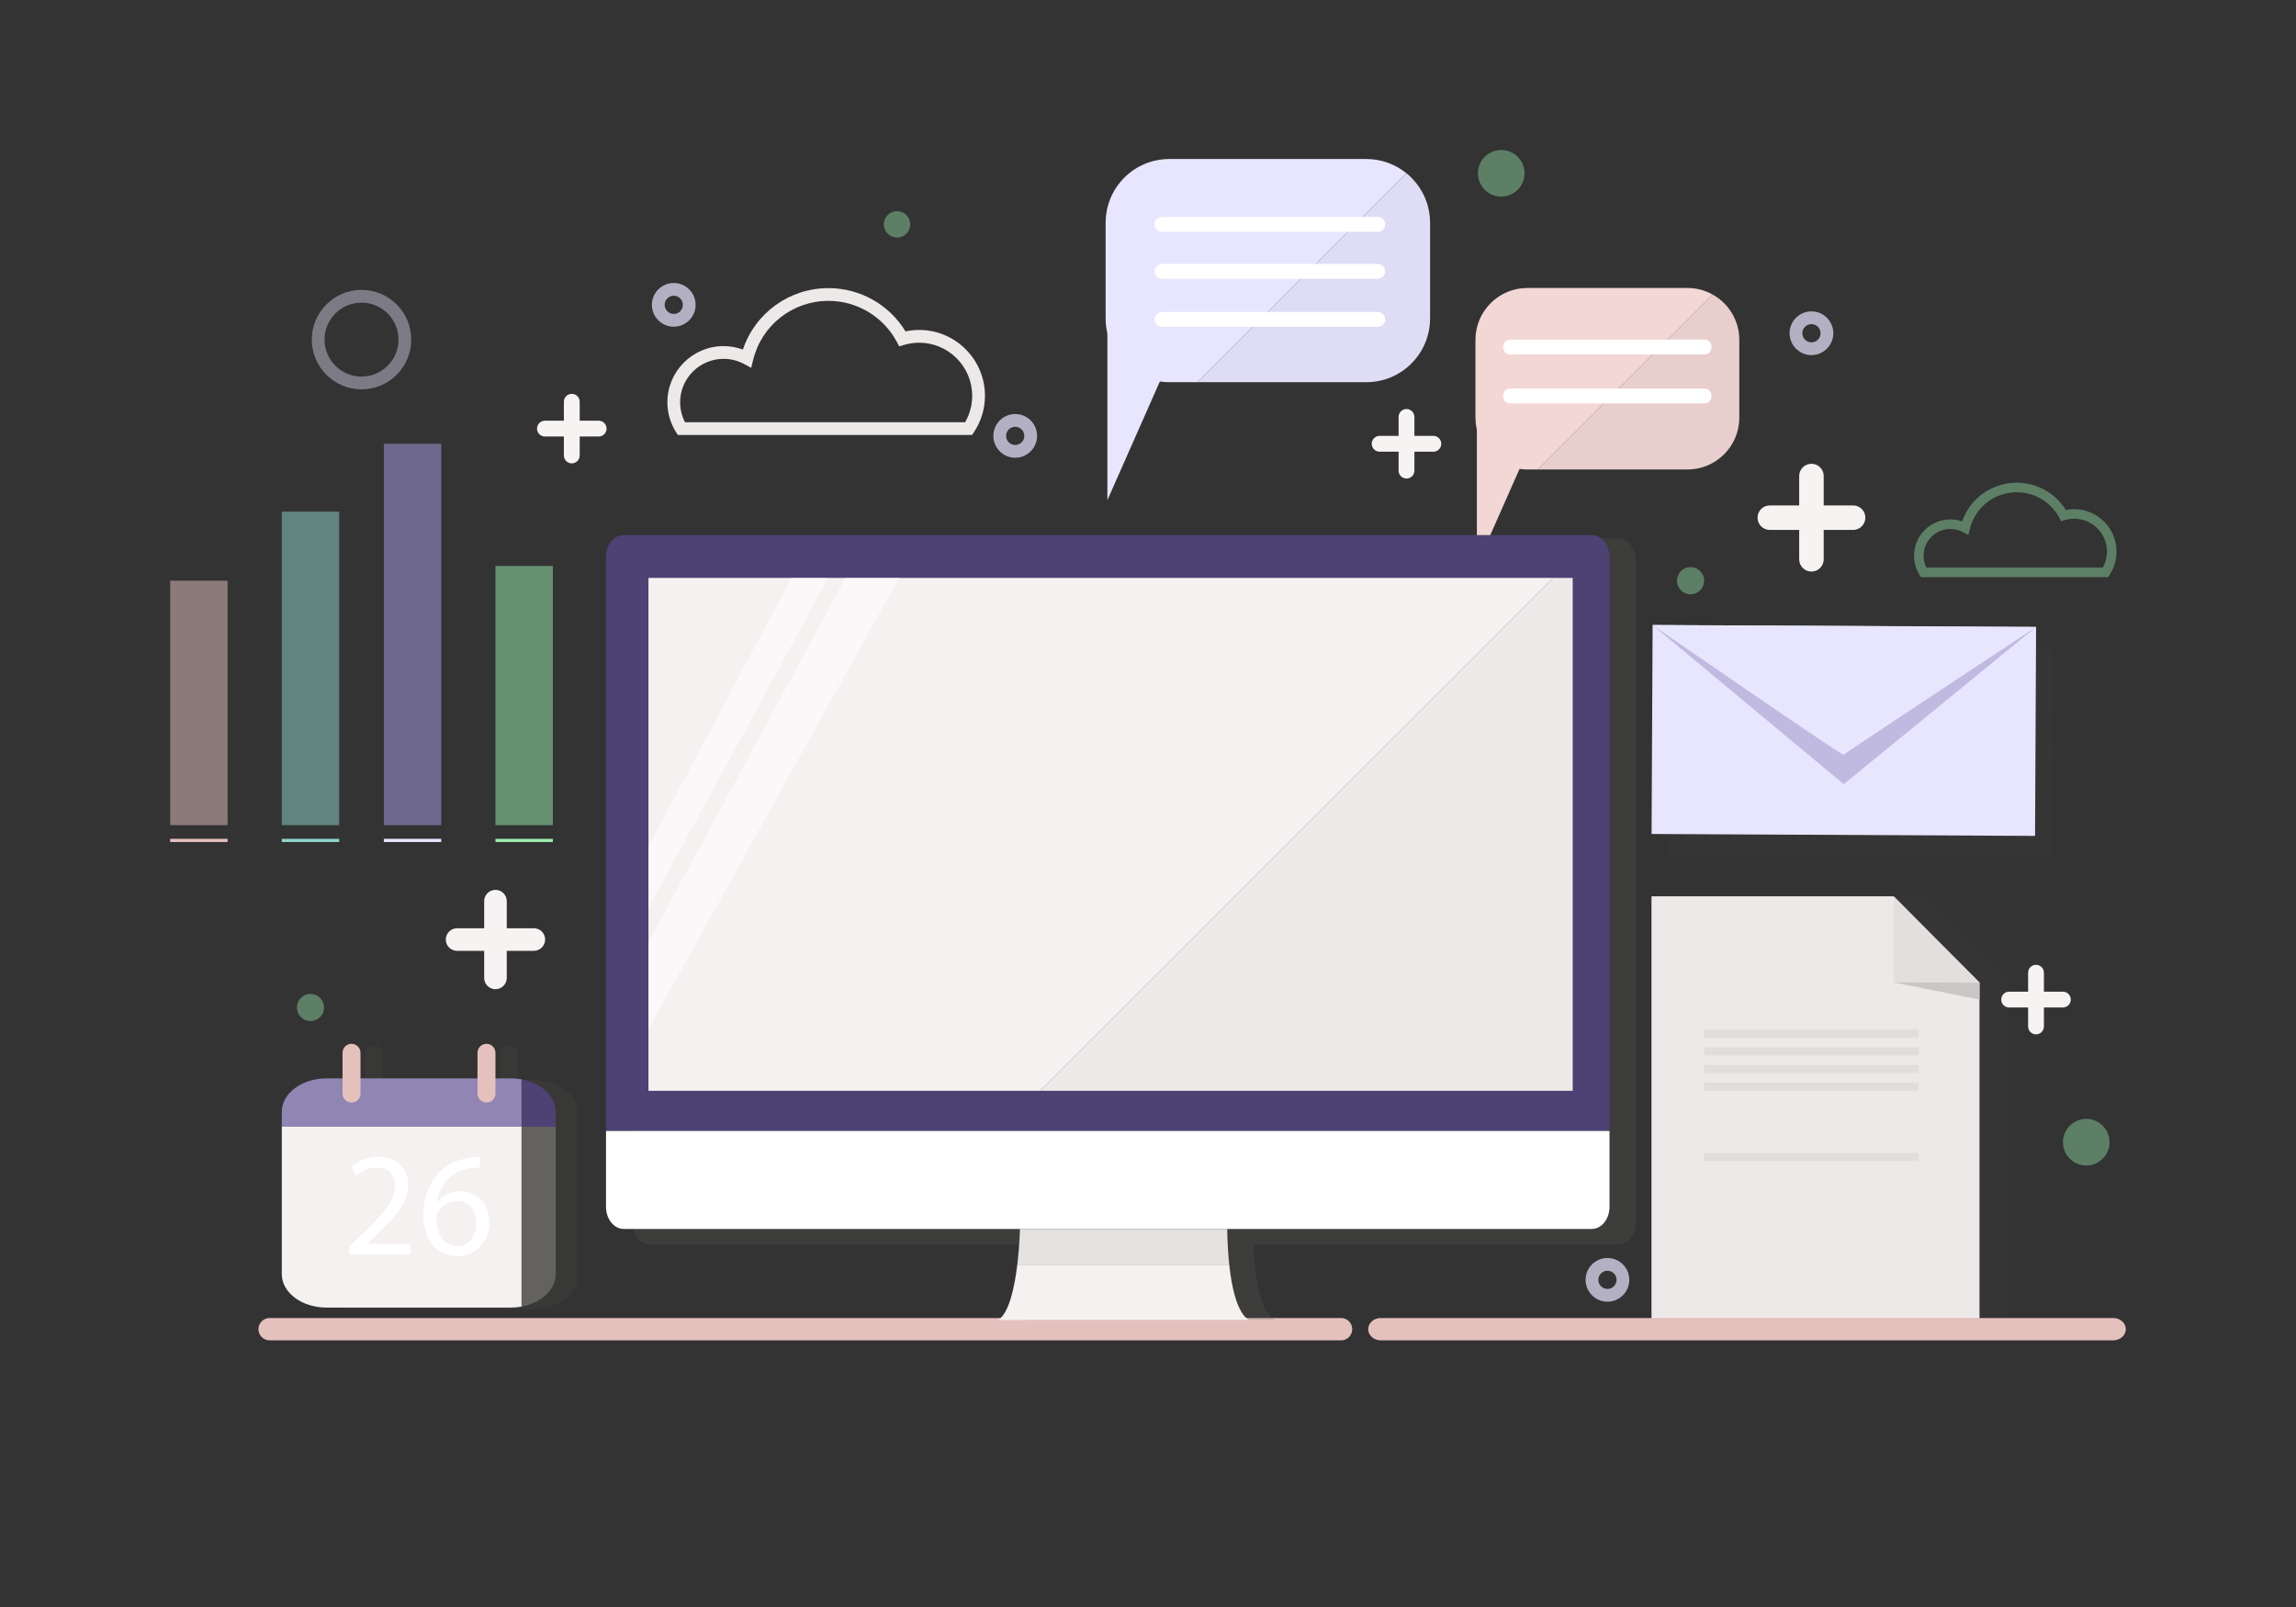 <?xml version="1.0" encoding="utf-8"?>
<svg id="master-artboard" viewBox="0 0 720 503.999" version="1.1" xmlns="http://www.w3.org/2000/svg" x="0px" y="0px" width="720px" height="503.999px" enable-background="new 0 0 720 503.999">
<rect x="0" y="0" width="720" height="503.999" fill="#333333" stroke="none"/>
<path d="M 0 0 H 720 V 503.999 H 0 V 0 Z" fill="#FFFFFF" transform="matrix(0.861, 0, 0, 0.861, 50.198, 7.105427357601002e-15)" style="fill-opacity: 0;"/>
<g transform="matrix(1, 0, 0, 1, 2.842170943040401e-14, 7.105427357601002e-15)">
		<g opacity="0.5">
			<g>
				<path d="M 88.37 160.473 H 106.37 V 258.789 H 88.37 V 160.473 Z" fill="#8ED6CE"/>
			</g>
			<g>
				<path d="M 53.37 182.124 H 71.37 V 258.79 H 53.37 V 182.124 Z" fill="#E5C1BE"/>
			</g>
			<g>
				<path d="M 120.37 139.183 H 138.37 V 258.789 H 120.37 V 139.183 Z" fill="#AC9DEA"/>
			</g>
			<g>
				<path d="M 155.37 177.507 H 173.37 V 258.789 H 155.37 V 177.507 Z" fill="#9AEFB0"/>
			</g>
		</g>
		<g>
			<path d="M 53.37 263.078 H 71.37 V 264.078 H 53.37 V 263.078 Z" fill="#E5C1BE"/>
		</g>
		<g>
			<path d="M 88.37 263.078 H 106.37 V 264.078 H 88.37 V 263.078 Z" fill="#8ED6CE"/>
		</g>
		<g>
			<path d="M 120.37 263.078 H 138.37 V 264.078 H 120.37 V 263.078 Z" fill="#E8E6FF"/>
		</g>
		<g>
			<path d="M 155.37 263.078 H 173.37 V 264.078 H 155.37 V 263.078 Z" fill="#9AEFB0"/>
		</g>
	</g>
<g opacity="0.1" transform="matrix(1, 0, 0, 1, 2.842170943040401e-14, 7.105427357601002e-15)">
		<path fill="#636260" d="M170.605,338.944c-1.059-0.192-2.158-0.305-3.295-0.305h-4.884v-8.018c0-1.556-1.261-2.817-2.817-2.817&#10;&#9;&#9;&#9;s-2.817,1.262-2.817,2.817v8.018h-36.687v-8.018c0-1.556-1.261-2.817-2.817-2.817s-2.817,1.262-2.817,2.817v8.018h-5.041&#10;&#9;&#9;&#9;c-7.733,0-14.003,4.7-14.003,10.497v4.668v46.223c0,5.797,6.27,10.497,14.003,10.497h57.88c1.137,0,2.236-0.112,3.295-0.305&#10;&#9;&#9;&#9;c6.141-1.112,10.708-5.248,10.708-10.192v-46.223v-4.668C181.314,344.192,176.746,340.057,170.605,338.944z"/>
	</g><g transform="matrix(1, 0, 0, 1, 5.684341886080802e-14, 1.4210854715202004e-14)">
			<path fill="#4D4273" d="M174.257,348.701c0-4.944-4.568-9.08-10.708-10.192v14.86h10.708V348.701z"/>
		</g><path fill="#636260" d="M163.549,353.369v56.415c6.141-1.112,10.708-5.248,10.708-10.192v-46.223H163.549z" transform="matrix(1, 0, 0, 1, 8.526512829121202e-14, 2.1316282072803006e-14)"/><g transform="matrix(1, 0, 0, 1, 8.526512829121202e-14, 2.1316282072803006e-14)">
				<g>
					<path fill="#9085B3" d="M160.254,338.204h-57.88c-7.733,0-14.003,4.7-14.003,10.497v4.668h75.179v-14.86&#10;&#9;&#9;&#9;&#9;&#9;&#9;C162.49,338.316,161.391,338.204,160.254,338.204z"/>
				</g>
			</g><g transform="matrix(1, 0, 0, 1, 1.1368683772161603e-13, 2.842170943040401e-14)">
					<path fill="#F5F1F0" d="M88.37,353.369v46.223c0,5.797,6.27,10.497,14.003,10.497h57.88c1.137,0,2.236-0.112,3.295-0.305&#10;&#9;&#9;&#9;&#9;&#9;&#9;v-56.415H88.37z"/>
				</g><g transform="matrix(1, 0, 0, 1, 1.1368683772161603e-13, 2.842170943040401e-14)">
					<path fill="#FFFFFF" d="M109.501,393.457v-2.504l3.199-3.107c7.698-7.326,11.176-11.222,11.222-15.766&#10;&#9;&#9;&#9;&#9;&#9;&#9;c0-3.061-1.484-5.89-5.982-5.89c-2.736,0-5.008,1.392-6.399,2.551l-1.298-2.875c2.087-1.763,5.055-3.061,8.532-3.061&#10;&#9;&#9;&#9;&#9;&#9;&#9;c6.492,0,9.228,4.451,9.228,8.764c0,5.565-4.034,10.062-10.387,16.184l-2.411,2.227v0.093h13.541v3.385H109.501z"/>
				</g><path fill="#FFFFFF" d="M150.493,366.19c-0.834-0.046-1.901,0-3.061,0.186c-6.399,1.066-9.784,5.75-10.48,10.712h0.139&#10;&#9;&#9;&#9;&#9;&#9;&#9;c1.438-1.901,3.941-3.478,7.28-3.478c5.333,0,9.089,3.849,9.089,9.737c0,5.519-3.756,10.619-10.016,10.619&#10;&#9;&#9;&#9;&#9;&#9;&#9;c-6.446,0-10.666-5.008-10.666-12.845c0-5.936,2.133-10.619,5.101-13.587c2.504-2.457,5.843-3.987,9.646-4.451&#10;&#9;&#9;&#9;&#9;&#9;&#9;c1.206-0.186,2.226-0.232,2.968-0.232V366.19z M149.334,383.58c0-4.312-2.458-6.909-6.214-6.909&#10;&#9;&#9;&#9;&#9;&#9;&#9;c-2.458,0-4.73,1.53-5.843,3.709c-0.278,0.464-0.464,1.067-0.464,1.809c0.093,4.962,2.365,8.625,6.631,8.625&#10;&#9;&#9;&#9;&#9;&#9;&#9;C146.969,390.813,149.334,387.893,149.334,383.58z" transform="matrix(1, 0, 0, 1, 1.4210854715202004e-13, 3.552713678800501e-14)"/><g transform="matrix(1, 0, 0, 1, 1.1368683772161603e-13, 2.842170943040401e-14)">
					<path fill="#E5C1BE" d="M113.049,342.969c0,1.557-1.261,2.818-2.817,2.818l0,0c-1.556,0-2.817-1.262-2.817-2.818v-12.782&#10;&#9;&#9;&#9;&#9;&#9;&#9;c0-1.556,1.261-2.817,2.817-2.817l0,0c1.556,0,2.817,1.262,2.817,2.817V342.969z"/>
				</g><g transform="matrix(1, 0, 0, 1, 1.1368683772161603e-13, 2.842170943040401e-14)">
					<path fill="#E5C1BE" d="M155.37,342.969c0,1.557-1.261,2.818-2.817,2.818l0,0c-1.556,0-2.817-1.262-2.817-2.818v-12.782&#10;&#9;&#9;&#9;&#9;&#9;&#9;c0-1.556,1.261-2.817,2.817-2.817l0,0c1.556,0,2.817,1.262,2.817,2.817V342.969z"/>
				</g>
<g transform="matrix(1, 0, 0, 1, 2.842170943040401e-14, 7.105427357601002e-15)">
		<path d="M 602.619 280.562 L 526.75 280.562 L 526.75 413.011 L 629.61 413.011 L 629.61 307.554 Z" opacity="0.05" fill="#636260"/>
		<path d="M 593.758 281.107 L 517.889 281.107 L 517.889 413.556 L 620.749 413.556 L 620.749 308.099 Z" fill="#EDE9E8"/>
		<path d="M 593.758 308.099 L 620.749 308.219 L 593.878 281.107 Z" fill="#E3DFDE"/>
		<path d="M 593.758 308.099 L 620.749 308.219 L 620.749 313.494 Z" fill="#C9C6C5"/>
		<g>
			<path d="M 534.384 322.966 H 601.717 V 325.492 H 534.384 V 322.966 Z" fill="#E0DDDC"/>
			<path d="M 534.384 328.486 H 601.717 V 331.012 H 534.384 V 328.486 Z" fill="#E0DDDC"/>
			<path d="M 534.384 334.006 H 601.717 V 336.533 H 534.384 V 334.006 Z" fill="#E0DDDC"/>
			<path d="M 534.384 339.526 H 601.717 V 342.052 H 534.384 V 339.526 Z" fill="#E0DDDC"/>
			<path d="M 534.384 361.607 H 601.717 V 364.133 H 534.384 V 361.607 Z" fill="#E0DDDC"/>
		</g>
	</g>
<g transform="matrix(1, 0, 0, 1, 2.842170943040401e-14, 7.105427357601002e-15)">
		
			<path d="M 551.179 175.799 H 616.73 V 296.05 H 551.179 V 175.799 Z" transform="matrix(0.005 -1 1 0.005 345.049 818.665)" opacity="0.05" fill="#636260"/>
		<g>
			<g>
				
					<path d="M 518.055 196.353 H 638.306 V 261.904 H 518.055 V 196.353 Z" transform="matrix(1 0.005 -0.005 1 1.172 -2.936)" fill="#E8E6FF"/>
			</g>
			<g>
				<path d="M 518.224 196.047 L 578.123 240.594 L 638.472 196.66 Z" fill="#E8E6FF"/>
			</g>
			<g>
				<path fill="#C0BAE1" d="M518.224,196.047l59.956,49.902l60.292-49.29l0,0c0,0-60.004,39.561-60.33,40.045&#10;&#9;&#9;&#9;&#9;&#9;C577.815,237.19,518.224,196.047,518.224,196.047z"/>
			</g>
		</g>
	</g>
<g transform="matrix(1, 0, 0, 1, 2.842170943040401e-14, 7.105427357601002e-15)">
		<g opacity="0.4">
			<path fill="#E8E6FF" d="M113.37,122.108c-8.601,0-15.598-6.997-15.598-15.598s6.997-15.598,15.598-15.598&#10;&#9;&#9;&#9;&#9;s15.598,6.997,15.598,15.598S121.971,122.108,113.37,122.108z M113.37,94.913c-6.395,0-11.598,5.203-11.598,11.598&#10;&#9;&#9;&#9;&#9;s5.203,11.598,11.598,11.598s11.598-5.203,11.598-11.598S119.765,94.913,113.37,94.913z"/>
		</g>
		
		<g opacity="0.7">
			<path fill="#E8E6FF" d="M318.363,143.561c-3.781,0-6.856-3.076-6.856-6.856s3.076-6.856,6.856-6.856s6.856,3.076,6.856,6.856&#10;&#9;&#9;&#9;&#9;S322.144,143.561,318.363,143.561z M318.363,133.848c-1.575,0-2.856,1.281-2.856,2.856s1.281,2.856,2.856,2.856&#10;&#9;&#9;&#9;&#9;s2.856-1.281,2.856-2.856S319.938,133.848,318.363,133.848z"/>
		</g>
		<g opacity="0.7">
			<path fill="#E8E6FF" d="M568.051,111.367c-3.78,0-6.856-3.076-6.856-6.856s3.076-6.856,6.856-6.856s6.856,3.076,6.856,6.856&#10;&#9;&#9;&#9;&#9;S571.831,111.367,568.051,111.367z M568.051,101.654c-1.575,0-2.856,1.281-2.856,2.856s1.281,2.856,2.856,2.856&#10;&#9;&#9;&#9;&#9;s2.856-1.281,2.856-2.856S569.626,101.654,568.051,101.654z"/>
		</g>
		<g opacity="0.7">
			<path fill="#E8E6FF" d="M504.074,408.252c-3.78,0-6.856-3.076-6.856-6.856s3.076-6.856,6.856-6.856s6.856,3.076,6.856,6.856&#10;&#9;&#9;&#9;&#9;S507.854,408.252,504.074,408.252z M504.074,398.539c-1.575,0-2.856,1.281-2.856,2.856s1.281,2.856,2.856,2.856&#10;&#9;&#9;&#9;&#9;s2.856-1.281,2.856-2.856S505.649,398.539,504.074,398.539z"/>
		</g>
		<g opacity="0.7">
			<path fill="#E8E6FF" d="M211.281,102.463c-3.781,0-6.856-3.076-6.856-6.856s3.076-6.856,6.856-6.856s6.856,3.076,6.856,6.856&#10;&#9;&#9;&#9;&#9;S215.062,102.463,211.281,102.463z M211.281,92.75c-1.575,0-2.856,1.281-2.856,2.856s1.281,2.856,2.856,2.856&#10;&#9;&#9;&#9;&#9;s2.856-1.281,2.856-2.856S212.856,92.75,211.281,92.75z"/>
		</g>
	</g>
<g transform="matrix(1, 0, 0, 1, 2.842170943040401e-14, 7.105427357601002e-15)">
		<g opacity="0.4">
			<path d="M 661.539 358.226 A 7.308 7.308 0 0 1 654.231 365.534 A 7.308 7.308 0 0 1 646.923 358.226 A 7.308 7.308 0 0 1 654.231 350.918 A 7.308 7.308 0 0 1 661.539 358.226 Z" fill="#9AEFB0"/>
		</g>
		<g opacity="0.4">
			<path d="M 101.617 315.974 A 4.247 4.247 0 0 1 97.37 320.221 A 4.247 4.247 0 0 1 93.123 315.974 A 4.247 4.247 0 0 1 97.37 311.727 A 4.247 4.247 0 0 1 101.617 315.974 Z" fill="#9AEFB0"/>
		</g>
		<g opacity="0.4">
			<path d="M 534.384 182.124 A 4.247 4.247 0 0 1 530.137 186.371 A 4.247 4.247 0 0 1 525.89 182.124 A 4.247 4.247 0 0 1 530.137 177.877 A 4.247 4.247 0 0 1 534.384 182.124 Z" fill="#9AEFB0"/>
		</g>
		<g opacity="0.4">
			<path d="M 478.078 54.353 A 7.308 7.308 0 0 1 470.77 61.661 A 7.308 7.308 0 0 1 463.462 54.353 A 7.308 7.308 0 0 1 470.77 47.045 A 7.308 7.308 0 0 1 478.078 54.353 Z" fill="#9AEFB0"/>
		</g>
		<g opacity="0.4">
			<path d="M 285.425 70.37 A 4.126 4.126 0 0 1 281.299 74.496 A 4.126 4.126 0 0 1 277.173 70.37 A 4.126 4.126 0 0 1 281.299 66.244 A 4.126 4.126 0 0 1 285.425 70.37 Z" fill="#9AEFB0"/>
		</g>
	</g><g transform="matrix(1, 0, 0, 1, 5.684341886080802e-14, 1.4210854715202004e-14)">
			<g>
				<path fill="#F7F3F2" d="M181.788,142.848c0,1.369-1.11,2.479-2.479,2.479l0,0c-1.369,0-2.479-1.11-2.479-2.479v-16.849&#10;&#9;&#9;&#9;&#9;&#9;c0-1.369,1.11-2.479,2.479-2.479l0,0c1.369,0,2.479,1.11,2.479,2.479V142.848z"/>
			</g>
			<g>
				<path fill="#F7F3F2" d="M170.885,136.902c-1.37,0-2.479-1.11-2.479-2.479l0,0c0-1.369,1.11-2.479,2.479-2.479h16.849&#10;&#9;&#9;&#9;&#9;&#9;c1.37,0,2.479,1.11,2.479,2.479l0,0c0,1.37-1.11,2.479-2.479,2.479H170.885z"/>
			</g>
		</g><g transform="matrix(1, 0, 0, 1, 8.526512829121202e-14, 2.1316282072803006e-14)">
				<path fill="#F7F3F2" d="M571.894,175.415c0,2.123-1.72,3.843-3.843,3.843l0,0c-2.122,0-3.844-1.721-3.844-3.843v-26.121&#10;&#9;&#9;&#9;&#9;&#9;c0-2.123,1.722-3.843,3.844-3.843l0,0c2.123,0,3.843,1.721,3.843,3.843V175.415z"/>
			</g><path fill="#F7F3F2" d="M554.99,166.198c-2.124,0-3.844-1.721-3.844-3.844l0,0c0-2.122,1.72-3.842,3.844-3.842h26.12&#10;&#9;&#9;&#9;&#9;&#9;c2.122,0,3.844,1.72,3.844,3.842l0,0c0,2.123-1.722,3.844-3.844,3.844H554.99z" transform="matrix(1, 0, 0, 1, 1.1368683772161603e-13, 2.842170943040401e-14)"/><g transform="matrix(1, 0, 0, 1, 8.526512829121202e-14, 2.1316282072803006e-14)">
				<path fill="#F7F3F2" d="M443.543,147.607c0,1.369-1.109,2.479-2.479,2.479l0,0c-1.369,0-2.479-1.11-2.479-2.479v-16.849&#10;&#9;&#9;&#9;&#9;&#9;c0-1.369,1.11-2.479,2.479-2.479l0,0c1.369,0,2.479,1.11,2.479,2.479V147.607z"/>
			</g><path fill="#F7F3F2" d="M432.64,141.662c-1.37,0-2.479-1.11-2.479-2.479l0,0c0-1.369,1.109-2.479,2.479-2.479h16.849&#10;&#9;&#9;&#9;&#9;&#9;c1.369,0,2.479,1.11,2.479,2.479l0,0c0,1.37-1.11,2.479-2.479,2.479H432.64z" transform="matrix(1, 0, 0, 1, 1.1368683772161603e-13, 2.842170943040401e-14)"/><g transform="matrix(1, 0, 0, 1, 8.526512829121202e-14, 2.1316282072803006e-14)">
				<path fill="#F7F3F2" d="M158.911,306.697c0,1.957-1.584,3.543-3.54,3.543l0,0c-1.956,0-3.542-1.586-3.542-3.543v-24.068&#10;&#9;&#9;&#9;&#9;&#9;c0-1.956,1.586-3.542,3.542-3.542l0,0c1.956,0,3.54,1.586,3.54,3.542V306.697z"/>
			</g><path fill="#F7F3F2" d="M143.336,298.205c-1.957,0-3.542-1.586-3.542-3.542l0,0c0-1.956,1.585-3.54,3.542-3.54h24.069&#10;&#9;&#9;&#9;&#9;&#9;c1.956,0,3.542,1.584,3.542,3.54l0,0c0,1.956-1.586,3.542-3.542,3.542H143.336z" transform="matrix(1, 0, 0, 1, 1.1368683772161603e-13, 2.842170943040401e-14)"/><g transform="matrix(1, 0, 0, 1, 8.526512829121202e-14, 2.1316282072803006e-14)">
				<path fill="#F7F3F2" d="M640.95,321.919c0,1.369-1.109,2.479-2.479,2.479l0,0c-1.369,0-2.479-1.11-2.479-2.479V305.07&#10;&#9;&#9;&#9;&#9;&#9;c0-1.369,1.11-2.479,2.479-2.479l0,0c1.369,0,2.479,1.11,2.479,2.479V321.919z"/>
			</g><path fill="#F7F3F2" d="M630.047,315.974c-1.37,0-2.479-1.11-2.479-2.479l0,0c0-1.369,1.109-2.479,2.479-2.479h16.849&#10;&#9;&#9;&#9;&#9;&#9;c1.369,0,2.479,1.109,2.479,2.479l0,0c0,1.369-1.11,2.479-2.479,2.479H630.047z" transform="matrix(1, 0, 0, 1, 1.1368683772161603e-13, 2.842170943040401e-14)"/>
<g transform="matrix(1, 0, 0, 1, 2.842170943040401e-14, 7.105427357601002e-15)">
		<g>
			<g>
				<path fill="#E8E6FF" d="M428.454,49.869h-61.741c-11.046,0-20,8.954-20,20v30c0,11.046,8.954,20,20,20h8.836l65.516-65.516&#10;&#9;&#9;&#9;&#9;&#9;C437.624,51.553,433.237,49.869,428.454,49.869z"/>
			</g>
			<g>
				<path fill="#DFDDF5" d="M441.064,54.353l-65.516,65.516h52.905c11.046,0,20-8.954,20-20v-30&#10;&#9;&#9;&#9;&#9;&#9;C448.454,63.606,445.571,58.02,441.064,54.353z"/>
			</g>
			<g>
				<path d="M 350.049 145.369 L 354.163 141.255 L 366.049 114.369 L 347.26 104.51 L 347.26 156.869 L 354.163 141.255 Z" fill="#E8E6FF"/>
			</g>
		</g>
		<g>
			<path fill="#FFFFFF" d="M434.381,70.37c0,1.289-1.045,2.333-2.334,2.333h-67.664c-1.289,0-2.334-1.045-2.334-2.333l0,0&#10;&#9;&#9;&#9;&#9;c0-1.289,1.045-2.333,2.334-2.333h67.664C433.336,68.036,434.381,69.081,434.381,70.37L434.381,70.37z"/>
		</g>
		<g>
			<path fill="#FFFFFF" d="M434.381,85.111c0,1.289-1.045,2.333-2.334,2.333h-67.664c-1.289,0-2.334-1.045-2.334-2.333l0,0&#10;&#9;&#9;&#9;&#9;c0-1.289,1.045-2.333,2.334-2.333h67.664C433.336,82.777,434.381,83.822,434.381,85.111L434.381,85.111z"/>
		</g>
		<g>
			<path fill="#FFFFFF" d="M434.381,100.177c0,1.289-1.045,2.333-2.334,2.333h-67.664c-1.289,0-2.334-1.045-2.334-2.333l0,0&#10;&#9;&#9;&#9;&#9;c0-1.289,1.045-2.333,2.334-2.333h67.664C433.336,97.843,434.381,98.888,434.381,100.177L434.381,100.177z"/>
		</g>
	</g><g transform="matrix(1, 0, 0, 1, 5.684341886080802e-14, 1.4210854715202004e-14)">
			<g>
				<path fill="#F2D7D5" d="M529.162,90.318H478.95c-8.982,0-16.265,7.282-16.265,16.265v24.398c0,8.983,7.282,16.265,16.265,16.265&#10;&#9;&#9;&#9;&#9;&#9;h3.223l54.88-54.88C534.715,91.064,532.027,90.318,529.162,90.318z"/>
			</g>
			<g>
				<path fill="#E8CECC" d="M537.053,92.365l-54.88,54.88h46.989c8.982,0,16.265-7.282,16.265-16.265v-24.398&#10;&#9;&#9;&#9;&#9;&#9;C545.427,100.465,542.045,95.142,537.053,92.365z"/>
			</g>
			<g>
				<path d="M 463.13 134.755 L 463.13 177.335 L 478.41 142.772 Z" fill="#F2D7D5"/>
			</g>
		</g><path fill="#FFFFFF" d="M536.728,108.844c0,1.289-0.944,2.333-2.108,2.333h-61.128c-1.164,0-2.108-1.045-2.108-2.333l0,0&#10;&#9;&#9;&#9;&#9;c0-1.289,0.944-2.333,2.108-2.333h61.128C535.783,106.51,536.728,107.555,536.728,108.844L536.728,108.844z" transform="matrix(1, 0, 0, 1, 8.526512829121202e-14, 2.1316282072803006e-14)"/><path fill="#FFFFFF" d="M536.728,124.203c0,1.289-0.944,2.333-2.108,2.333h-61.128c-1.164,0-2.108-1.045-2.108-2.333l0,0&#10;&#9;&#9;&#9;&#9;c0-1.289,0.944-2.333,2.108-2.333h61.128C535.783,121.869,536.728,122.914,536.728,124.203L536.728,124.203z" transform="matrix(1, 0, 0, 1, 8.526512829121202e-14, 2.1316282072803006e-14)"/>
<g transform="matrix(1, 0, 0, 1, 2.842170943040401e-14, 7.105427357601002e-15)">
		<g>
			<path fill="#E5C1BE" d="M424.049,416.869c0,1.933-1.567,3.5-3.5,3.5h-336c-1.933,0-3.5-1.567-3.5-3.5l0,0&#10;&#9;&#9;&#9;&#9;c0-1.933,1.567-3.5,3.5-3.5h336C422.481,413.369,424.049,414.937,424.049,416.869L424.049,416.869z"/>
		</g>
		<g>
			<path fill="#E5C1BE" d="M666.631,416.869c0,1.933-1.773,3.5-3.96,3.5H433.009c-2.187,0-3.96-1.567-3.96-3.5l0,0&#10;&#9;&#9;&#9;&#9;c0-1.933,1.773-3.5,3.96-3.5h229.662C664.857,413.369,666.631,414.937,666.631,416.869L666.631,416.869z"/>
		</g>
	</g>
<g transform="matrix(1, 0, 0, 1, 0.651, 3.904)">
		<g opacity="0.2">
			<path fill="#636260" d="M512.351,355.205V171.96c0-3.897-2.498-7.057-5.576-7.057H224.747&#10;&#9;&#9;&#9;&#9;c-6.159-0.017-10.298-0.032-11.658-0.044c-3.234-0.03-6.713-0.051-9.211,0.044h-0.639c-0.255,0-0.504,0.029-0.748,0.071&#10;&#9;&#9;&#9;&#9;c-0.012,0-0.027,0.001-0.039,0.002c-0.488,0.036-0.942,0.224-1.355,0.469c-0.526,0.278-1.01,0.655-1.439,1.112&#10;&#9;&#9;&#9;&#9;c-0.003,0.002-0.006,0.005-0.009,0.007c-0.766,0.661-1.224,1.52-1.511,2.559c-0.303,0.869-0.473,1.827-0.473,2.837v183.245h0.019&#10;&#9;&#9;&#9;&#9;v24.232c0,3.896,2.495,7.056,5.574,7.056h124.23c0,0-0.505,20.518-6.886,23.596h78.923c0,0-6.548-0.855-7.051-23.596h114.322&#10;&#9;&#9;&#9;&#9;c3.075,0,5.572-3.16,5.572-7.056v-24.232H512.351z"/>
		</g>
		<g>
			<path fill="#4D4273" d="M504.056,170.833c0-3.827-2.498-6.931-5.576-6.931H194.944c-3.078,0-5.574,3.104-5.574,6.931V350.8&#10;&#9;&#9;&#9;&#9;h314.686V170.833z"/>
		</g>
		<g>
			<path d="M 202.697 177.335 L 202.697 338.204 L 325.548 338.204 L 486.416 177.335 Z" fill="#F5F1F0"/>
		</g>
		<g>
			<path d="M 325.548 338.204 L 492.529 338.204 L 492.529 177.335 L 486.416 177.335 Z" fill="#EDE9E8"/>
		</g>
		<g>
			<path fill="#FFFFFF" d="M189.389,350.8v23.799c0,3.826,2.495,6.93,5.574,6.93h303.539c3.075,0,5.572-3.104,5.572-6.93V350.8&#10;&#9;&#9;&#9;&#9;H189.389z"/>
		</g>
		<g>
			<path fill="#E6E2E1" d="M384.18,381.528h-64.986c0,0-0.107,5.188-0.831,11.174h66.46&#10;&#9;&#9;&#9;&#9;C384.491,389.572,384.26,385.884,384.18,381.528z"/>
		</g>
		<g>
			<path fill="#F5F1F0" d="M384.823,392.702h-66.46c-0.859,7.116-2.59,15.363-6.055,17.387h78.923&#10;&#9;&#9;&#9;&#9;C391.23,410.089,386.592,409.352,384.823,392.702z"/>
		</g>
		<g opacity="0.5">
			<g>
				<path d="M 247.549 177.335 L 202.697 261.619 L 202.697 280.921 L 259.075 177.335 Z" fill="#FFFFFF"/>
			</g>
		</g>
		<g opacity="0.5">
			<g>
				<path d="M 264.5 177.335 L 202.697 291.522 L 202.697 318.869 L 281.299 177.335 Z" fill="#FFFFFF"/>
			</g>
		</g>
	</g>
<g transform="matrix(1, 0, 0, 1, 2.842170943040401e-14, 7.105427357601002e-15)">
		<g>
			<path fill="#EDE9E8" d="M304.832,136.423h-92.282l-0.587-0.94c-1.754-2.807-2.681-6.028-2.681-9.314&#10;&#9;&#9;&#9;&#9;c0-9.716,7.905-17.621,17.621-17.621c2.066,0,4.125,0.369,6.06,1.077c3.84-11.452,14.554-19.26,26.827-19.26&#10;&#9;&#9;&#9;&#9;c9.918,0,19.041,5.161,24.171,13.569c1.413-0.301,2.843-0.453,4.269-0.453c11.381,0,20.641,9.259,20.641,20.641&#10;&#9;&#9;&#9;&#9;c0,4.073-1.191,8.018-3.445,11.408L304.832,136.423z M214.817,132.423h87.831c1.457-2.521,2.222-5.37,2.222-8.301&#10;&#9;&#9;&#9;&#9;c0-9.176-7.465-16.641-16.641-16.641c-1.567,0-3.145,0.229-4.687,0.682l-1.557,0.457l-0.768-1.43&#10;&#9;&#9;&#9;&#9;c-4.25-7.911-12.46-12.825-21.428-12.825c-11.225,0-20.931,7.605-23.604,18.495l-0.613,2.5l-2.271-1.212&#10;&#9;&#9;&#9;&#9;c-1.989-1.062-4.142-1.6-6.399-1.6c-7.51,0-13.621,6.11-13.621,13.621C213.281,128.346,213.81,130.487,214.817,132.423z"/>
		</g>
		<g opacity="0.4">
			<path fill="#9AEFB0" d="M661.062,181.01h-58.672l-0.441-0.705c-1.133-1.814-1.732-3.896-1.732-6.02&#10;&#9;&#9;&#9;&#9;c0-6.279,5.109-11.388,11.389-11.388c1.256,0,2.507,0.21,3.691,0.616c2.526-7.221,9.337-12.126,17.127-12.126&#10;&#9;&#9;&#9;&#9;c6.305,0,12.108,3.252,15.414,8.561c0.856-0.171,1.724-0.258,2.588-0.258c7.334,0,13.301,5.966,13.301,13.3&#10;&#9;&#9;&#9;&#9;c0,2.623-0.768,5.165-2.22,7.351L661.062,181.01z M604.099,178.01h55.319c0.858-1.532,1.309-3.253,1.309-5.021&#10;&#9;&#9;&#9;&#9;c0-5.679-4.621-10.3-10.301-10.3c-0.97,0-1.945,0.142-2.899,0.422l-1.168,0.343l-0.576-1.072&#10;&#9;&#9;&#9;&#9;c-2.648-4.932-7.768-7.996-13.358-7.996c-6.998,0-13.048,4.741-14.714,11.529l-0.46,1.875l-1.703-0.909&#10;&#9;&#9;&#9;&#9;c-1.226-0.653-2.552-0.985-3.941-0.985c-4.626,0-8.389,3.763-8.389,8.388C603.217,175.578,603.52,176.851,604.099,178.01z"/>
		</g>
	</g>
</svg>